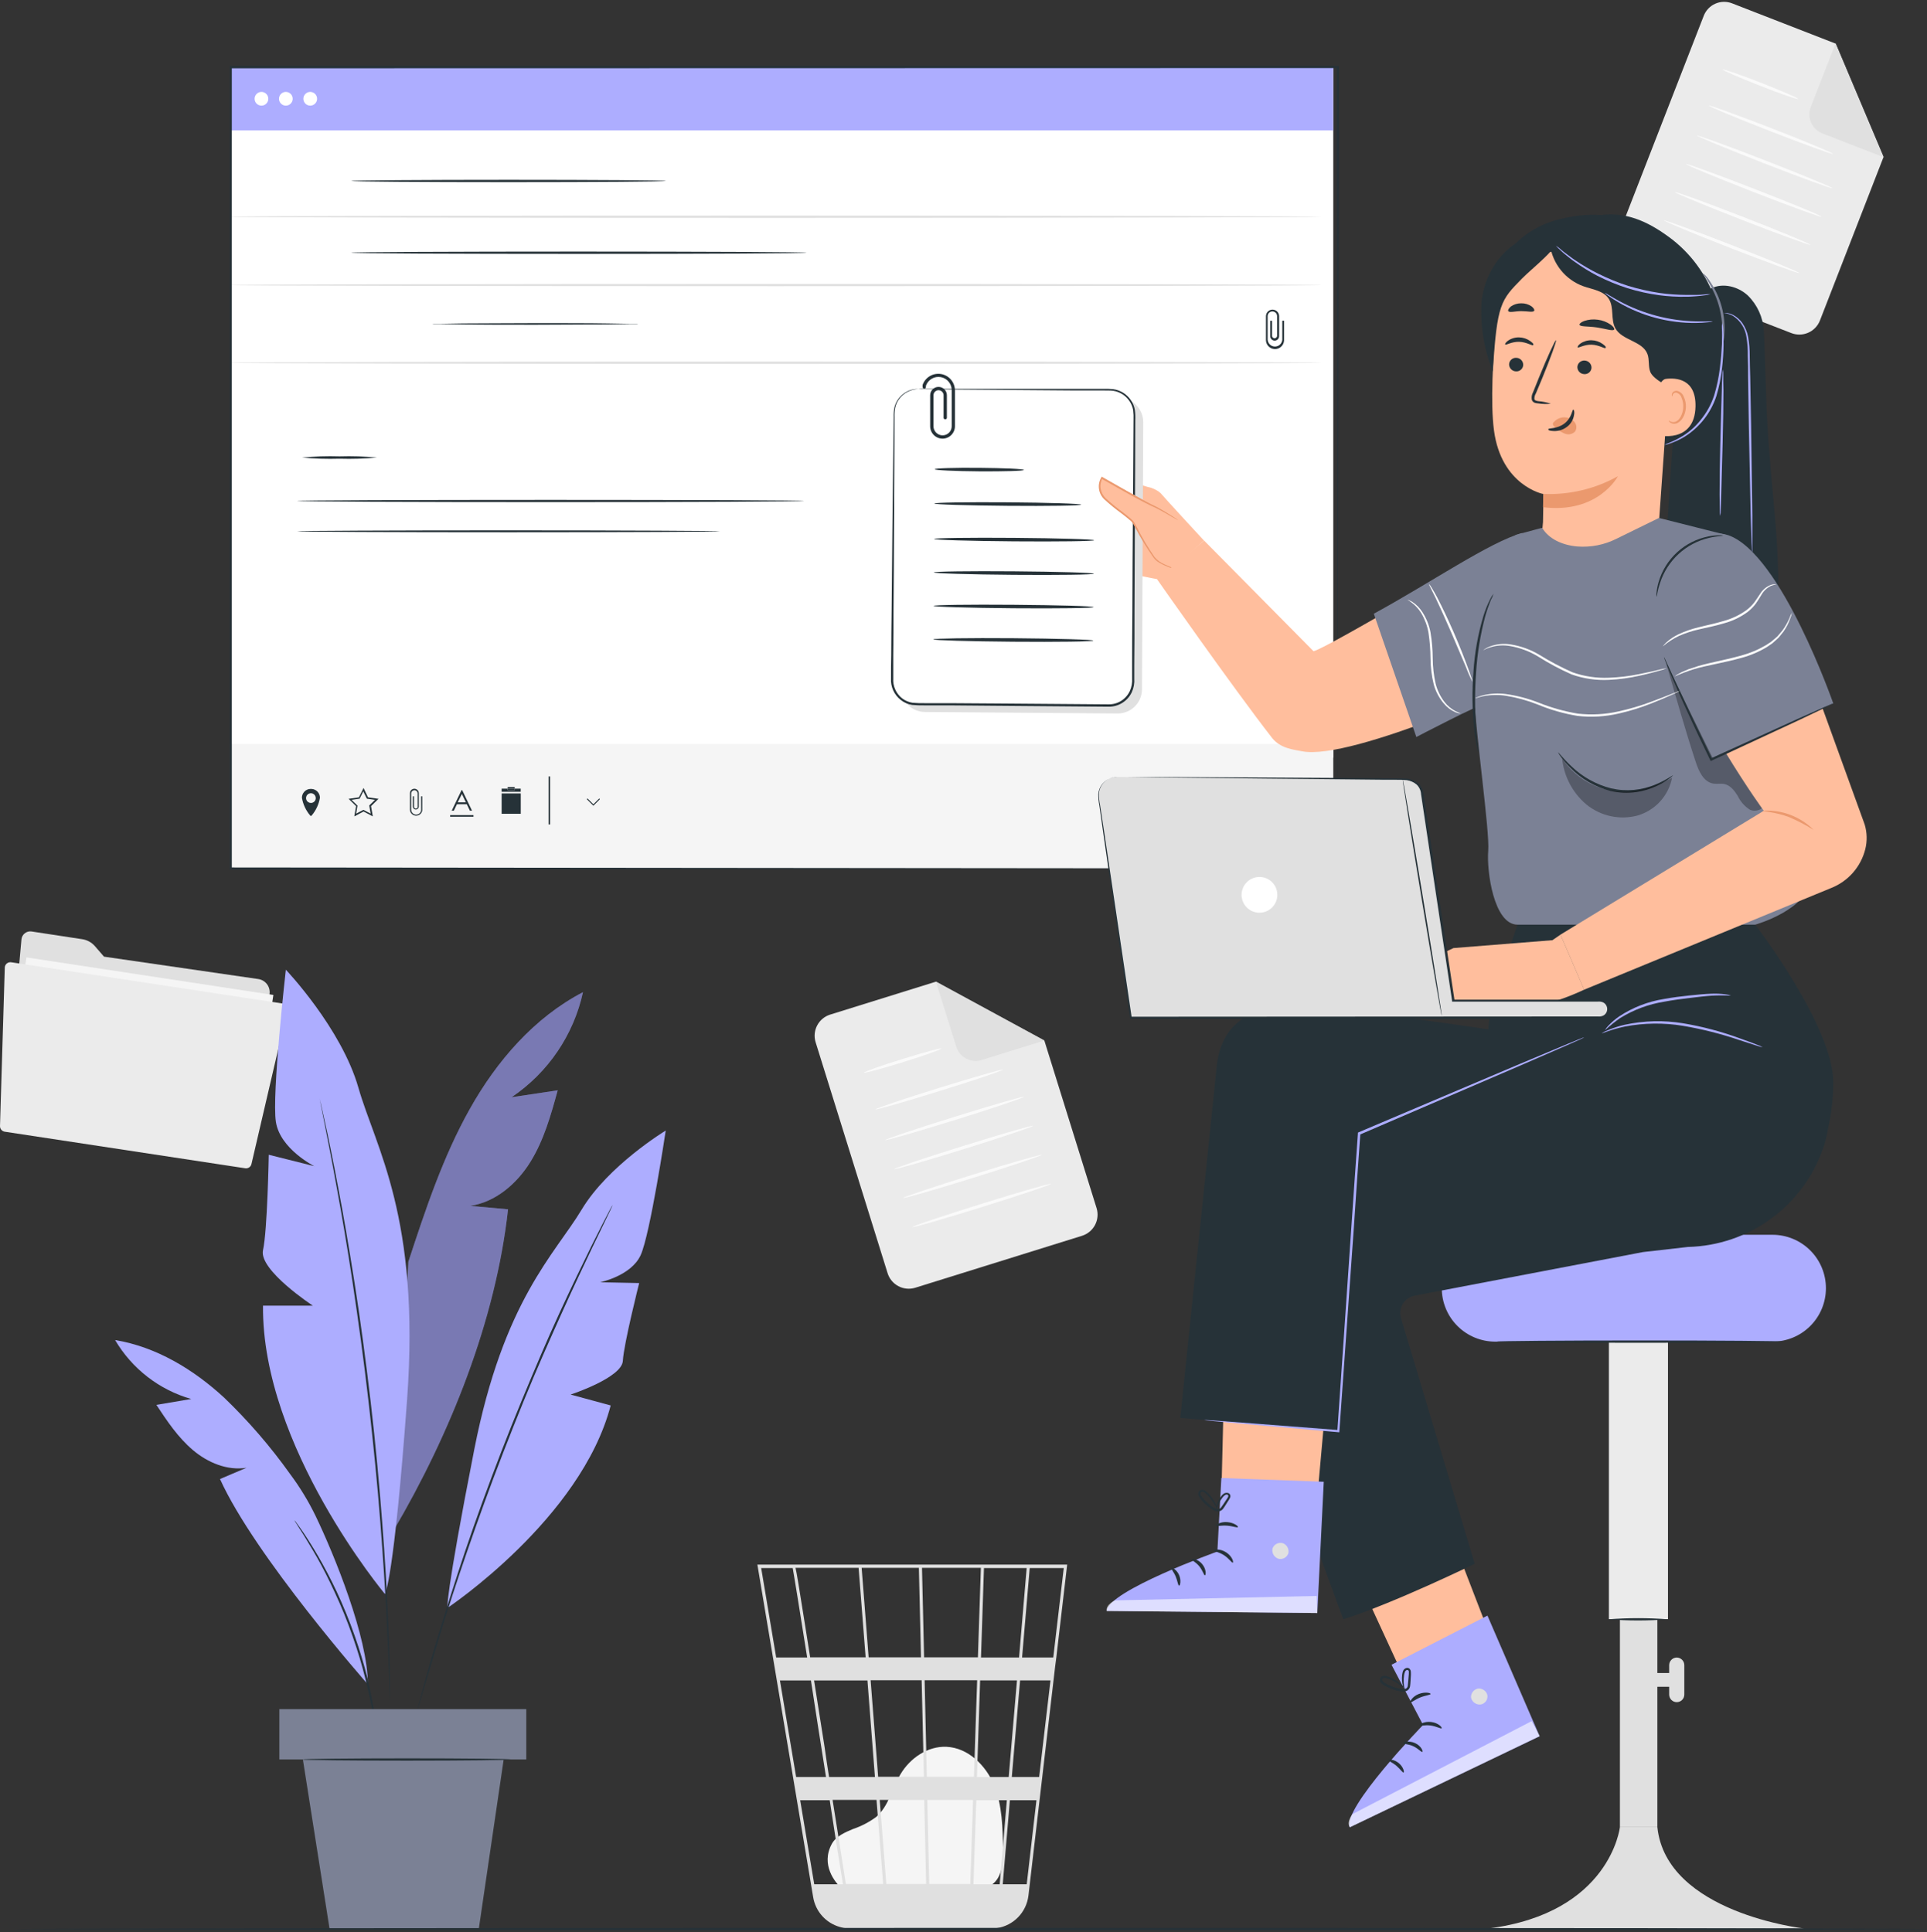 <svg width="689" height="691" viewBox="0 0 689 691" fill="none" xmlns="http://www.w3.org/2000/svg">
<rect x="0" y="0" width="689" height="691" fill="#333333" stroke="none"/>
<path d="M300.994 675.364C298.636 673.338 293.351 666.898 297.418 659.414C298.921 656.676 302.086 655.316 304.965 654.113C307.923 653.117 310.709 651.67 313.225 649.825C317.703 646.027 318.938 639.698 321.912 634.603C325.33 628.764 331.691 624.397 338.432 624.697C346.138 625.061 352.562 631.343 355.474 638.527C358.385 645.711 358.496 653.67 358.638 661.423C358.638 665.712 358.48 670.554 355.331 673.449C352.183 676.345 348.053 676.139 344.128 676.028L302.006 674.731" fill="#F5F5F5"/>
<path d="M381.567 559.536H270.803L290.756 678.512C291.171 680.998 292.284 683.314 293.965 685.191C295.646 687.068 297.825 688.429 300.25 689.114L300.646 689.225C300.962 689.304 301.279 689.415 301.627 689.478C302.368 689.619 303.119 689.703 303.874 689.731V689.874L304.412 689.795H353.797C354.705 689.794 355.612 689.704 356.502 689.526C359.386 689.079 362.044 687.7 364.07 685.6C366.096 683.499 367.379 680.793 367.721 677.895L377.279 595.883L377.706 592.623L381.503 560.122L381.567 559.536ZM360.664 635.489H349.303L350.442 600.962H363.623L360.664 635.489ZM364.731 600.962H375.601L371.55 635.489H361.772L364.731 600.962ZM332.245 673.75L331.549 643.685H347.926L346.929 673.75H332.245ZM314.539 643.685H330.457L331.137 673.75H316.896L314.539 643.685ZM315.773 673.75H302.434C301.168 665.648 299.522 655.125 297.687 643.685H313.399L315.773 673.75ZM313.985 635.425L311.295 600.899H329.539L330.346 635.425H313.985ZM331.391 635.425L330.599 600.899H349.382L348.227 635.425H331.391ZM330.41 592.702L329.666 560.707H350.711L349.651 592.702H330.41ZM329.302 592.702H310.583L308.083 560.707H328.542L329.302 592.702ZM309.507 592.702H289.68C288.984 588.271 288.319 584.094 287.718 580.328C285.661 567.4 284.886 562.543 284.443 560.707H306.991L309.507 592.702ZM310.156 600.978L312.83 635.504H296.437C295.883 632.007 295.329 628.463 294.854 624.919C293.573 616.769 292.275 608.62 291.073 600.978H310.156ZM295.361 635.504H284.664L278.873 600.978H289.949C291.563 611.564 293.414 623.415 295.329 635.425L295.361 635.504ZM296.658 643.796C298.241 654.176 299.823 664.366 301.405 673.86H291.136L286.104 643.796H296.658ZM348.068 673.86L349.065 643.796H359.999L357.436 673.86H348.068ZM350.758 592.765L351.819 560.77H367.088L364.367 592.765H350.758ZM283.43 560.77C283.873 563.096 285.898 575.676 288.604 592.765H277.528L272.164 560.77H283.43ZM367.104 673.86H358.528L361.091 643.796H370.585L367.104 673.86ZM376.598 592.765H365.443L368.18 560.77H380.348L376.598 592.765Z" fill="#E0E0E0"/>
<path d="M386.962 441.921L327.197 460.545C325.214 461.142 323.076 460.938 321.242 459.977C319.408 459.015 318.023 457.373 317.387 455.402L291.61 372.677C291.013 370.694 291.217 368.556 292.178 366.722C293.14 364.888 294.782 363.504 296.753 362.867L334.65 351.062L373.417 372.155L392.105 432.11C392.702 434.093 392.498 436.231 391.537 438.065C390.575 439.9 388.933 441.284 386.962 441.921Z" fill="#EBEBEB"/>
<path d="M334.65 351.062L341.913 374.339C342.495 376.175 343.781 377.706 345.49 378.595C347.198 379.485 349.189 379.662 351.028 379.086L373.418 372.108L334.65 351.062Z" fill="#E0E0E0"/>
<path d="M336.596 374.988C336.691 375.289 330.583 377.457 322.941 379.83C315.298 382.204 309.048 383.897 308.953 383.596C308.858 383.296 314.981 381.128 322.608 378.754C330.235 376.381 336.517 374.656 336.596 374.988Z" fill="#FAFAFA"/>
<path d="M358.56 382.551C358.655 382.852 348.543 386.27 335.98 390.178C323.416 394.087 313.146 397.03 313.051 396.729C312.957 396.429 323.068 393.011 335.647 389.102C348.227 385.194 358.465 382.251 358.56 382.551Z" fill="#FAFAFA"/>
<path d="M366.091 392.267C366.186 392.567 355.157 396.27 341.454 400.542C327.751 404.815 316.58 408.027 316.485 407.726C316.39 407.425 327.419 403.723 341.122 399.45C354.825 395.178 365.996 391.966 366.091 392.267Z" fill="#FAFAFA"/>
<path d="M369.367 402.632C369.462 402.932 358.433 406.635 344.73 410.907C331.027 415.18 319.855 418.392 319.76 418.091C319.665 417.791 330.694 414.088 344.397 409.816C358.101 405.543 369.224 402.331 369.367 402.632Z" fill="#FAFAFA"/>
<path d="M372.532 412.963C372.627 413.264 361.598 416.967 347.911 421.239C334.223 425.511 323.02 428.723 322.925 428.423C322.83 428.122 333.859 424.435 347.562 420.163C361.266 415.891 372.532 412.71 372.532 412.963Z" fill="#FAFAFA"/>
<path d="M375.775 423.376C375.87 423.677 364.841 427.379 351.154 431.652C337.467 435.924 326.28 439.136 326.185 438.835C326.09 438.535 337.119 434.832 350.806 430.56C364.493 426.287 375.696 423.075 375.775 423.376Z" fill="#FAFAFA"/>
<path d="M640.549 119.139L582.208 96.496C580.287 95.723 578.745 94.228 577.914 92.332C577.083 90.436 577.028 88.289 577.762 86.353L609.171 5.653C609.542 4.695 610.099 3.819 610.809 3.076C611.519 2.332 612.368 1.736 613.309 1.322C614.25 0.907 615.263 0.682 616.29 0.66C617.318 0.638 618.34 0.818 619.298 1.191L656.309 15.591L673.462 56.146L650.692 114.693C649.919 116.614 648.424 118.155 646.528 118.986C644.632 119.818 642.485 119.872 640.549 119.139Z" fill="#EBEBEB"/>
<path d="M656.309 15.496L647.463 38.218C647.106 39.114 646.93 40.071 646.945 41.034C646.96 41.998 647.166 42.949 647.552 43.832C647.938 44.715 648.495 45.513 649.191 46.179C649.888 46.845 650.71 47.367 651.609 47.713L673.461 56.21L656.309 15.496Z" fill="#E0E0E0"/>
<path d="M642.922 35.385C642.811 35.686 636.687 33.566 629.235 30.638C621.782 27.711 615.832 25.148 615.943 24.863C616.054 24.578 622.193 26.682 629.646 29.61C637.099 32.537 643.112 35.1 642.922 35.385Z" fill="#FAFAFA"/>
<path d="M655.359 55.023C655.248 55.308 645.216 51.684 632.953 46.906C620.69 42.127 610.801 38.029 610.943 37.744C611.085 37.459 621.086 41.114 633.365 45.861C645.644 50.608 655.47 54.723 655.359 55.023Z" fill="#FAFAFA"/>
<path d="M655.185 67.301C655.075 67.602 644.109 63.614 630.77 58.408C617.431 53.203 606.718 48.756 606.718 48.471C606.718 48.187 617.795 52.158 631.134 57.364C644.473 62.57 655.296 67.016 655.185 67.301Z" fill="#FAFAFA"/>
<path d="M651.245 77.508C651.134 77.793 640.169 73.821 626.83 68.615C613.491 63.409 602.715 58.963 602.826 58.662C602.936 58.362 613.902 62.365 627.241 67.555C640.58 72.745 651.372 77.128 651.245 77.508Z" fill="#FAFAFA"/>
<path d="M647.321 87.556C647.195 87.841 636.245 83.869 622.906 78.663C609.566 73.457 598.775 69.011 598.886 68.71C598.996 68.41 609.962 72.397 623.317 77.603C636.672 82.809 647.432 87.255 647.321 87.556Z" fill="#FAFAFA"/>
<path d="M643.381 97.667C643.255 97.967 632.305 93.98 618.966 88.79C605.627 83.6 594.835 79.09 594.962 78.837C595.088 78.584 606.038 82.524 619.377 87.73C632.716 92.935 643.492 97.382 643.381 97.667Z" fill="#FAFAFA"/>
<path d="M92.457 350.145C93.671 350.348 94.758 351.014 95.49 352.003C96.222 352.992 96.542 354.226 96.382 355.446C96.144 357.028 95.907 358.611 95.812 359.37L90.432 394.672C90.296 395.473 89.856 396.191 89.206 396.677C88.555 397.163 87.742 397.38 86.935 397.283L6.141 384.988C5.372 384.85 4.683 384.432 4.204 383.816C3.725 383.2 3.49 382.428 3.546 381.65L7.675 335.904C7.721 335.489 7.848 335.087 8.049 334.721C8.25 334.355 8.522 334.033 8.849 333.772C9.175 333.512 9.55 333.319 9.952 333.204C10.353 333.089 10.774 333.055 11.188 333.103L29.464 335.888C31.187 336.163 32.76 337.03 33.911 338.341L37.186 342.123L92.457 350.145Z" fill="#E0E0E0"/>
<path d="M97.747 355.821L9.456 342.39L1.35 395.671L89.641 409.103L97.747 355.821Z" fill="#F5F5F5"/>
<path d="M1.71 346.11L0.001 402.694C-0.013 403.178 0.15 403.65 0.458 404.023C0.767 404.395 1.2 404.643 1.678 404.72L87.71 417.806C88.212 417.876 88.721 417.751 89.133 417.456C89.545 417.162 89.829 416.72 89.925 416.223L102.711 361.316C102.773 361.053 102.781 360.779 102.735 360.513C102.688 360.246 102.588 359.992 102.439 359.766C102.291 359.539 102.099 359.345 101.873 359.195C101.648 359.046 101.394 358.944 101.128 358.895L4.02 344.132C3.734 344.086 3.442 344.103 3.163 344.181C2.885 344.259 2.627 344.397 2.407 344.586C2.187 344.774 2.011 345.008 1.89 345.271C1.77 345.534 1.708 345.82 1.71 346.11Z" fill="#EBEBEB"/>
<path d="M208.443 354.83C191.037 363.881 177.603 379.435 167.982 396.588C158.361 413.741 152.159 432.523 146.019 451.211L140.639 547.464C160.941 512.922 177.255 472.303 181.653 432.476L168.14 431.257C177.207 429.881 184.802 423.345 189.644 415.529C194.486 407.712 196.971 398.772 199.407 389.926L182.919 392.395C195.941 383.622 205.082 370.168 208.443 354.83Z" fill="#ADADFF"/>
<g opacity="0.3">
<path d="M208.443 354.83C191.037 363.881 177.603 379.435 167.982 396.588C158.361 413.741 152.159 432.523 146.019 451.211L140.639 547.464C160.941 512.922 177.255 472.303 181.653 432.476L168.14 431.257C177.207 429.881 184.802 423.345 189.644 415.529C194.486 407.712 196.971 398.772 199.407 389.926L182.919 392.395C195.941 383.622 205.082 370.168 208.443 354.83Z" fill="black"/>
</g>
<path d="M137.633 570.06C137.633 570.06 93.549 517.304 94.039 466.938H111.856C111.856 466.938 92.457 454.216 94.039 447.096C95.621 439.975 96.096 412.965 96.096 412.965L112.378 417.047C112.378 417.047 100.163 410.939 98.644 401.224C97.125 391.508 102.204 346.791 102.204 346.791C102.204 346.791 122.047 367.646 128.154 389.008C134.262 410.37 150.307 435.307 145.56 500.436C140.813 565.566 137.633 570.06 137.633 570.06Z" fill="#ADADFF"/>
<path d="M159.975 575.044C159.975 575.044 207.746 543.223 218.348 502.62L204.028 498.728C204.028 498.728 222.367 492.731 222.699 486.67C223.032 480.61 228.538 458.853 228.538 458.853L214.566 458.568C214.566 458.568 225.642 456.321 229.06 448.884C232.478 441.447 238.032 404.31 238.032 404.31C238.032 404.31 217.462 416.747 207.968 432.586C198.474 448.425 180.055 464.961 169.58 518.349C159.105 571.737 159.975 575.044 159.975 575.044Z" fill="#ADADFF"/>
<path d="M114.246 392.869C114.315 393.043 114.368 393.223 114.404 393.407L114.784 394.99L116.176 401.319C116.793 404.025 117.505 407.363 118.281 411.24C119.056 415.117 119.974 419.532 120.86 424.437C122.759 434.216 124.752 445.925 126.794 458.932C128.835 471.939 130.765 486.306 132.537 501.402C134.31 516.498 135.607 530.929 136.636 544.125C137.664 557.322 138.345 569.11 138.74 579.063C138.978 584.048 139.104 588.557 139.215 592.497C139.326 596.437 139.421 599.871 139.452 602.656C139.484 605.441 139.452 607.545 139.452 609.065V610.726C139.477 610.915 139.477 611.107 139.452 611.296C139.432 611.112 139.432 610.926 139.452 610.742C139.452 610.315 139.452 609.761 139.452 609.065C139.452 607.482 139.326 605.409 139.231 602.656C139.136 599.903 139.041 596.469 138.851 592.513C138.661 588.557 138.535 584.064 138.25 579.095C137.775 569.142 136.984 557.322 135.971 544.189C134.958 531.055 133.534 516.656 131.81 501.56C130.085 486.465 128.091 472.129 126.145 459.106C124.199 446.083 122.205 434.406 120.385 424.611C119.531 419.706 118.66 415.291 117.917 411.398C117.173 407.506 116.524 404.167 115.97 401.445C115.417 398.724 115.005 396.698 114.72 395.116C114.594 394.436 114.483 393.882 114.42 393.534C114.338 393.319 114.279 393.096 114.246 392.869Z" fill="#263238"/>
<path d="M131.525 602.371C131.525 602.371 91.175 556.61 78.659 528.935L88.153 524.9C81.301 526.023 74.276 523.08 68.959 518.57C63.642 514.061 59.75 508.222 55.92 502.415L68.374 500.31C56.931 497.041 47.186 489.494 41.157 479.233C55.857 481.654 69.165 489.724 80.115 499.804C88.819 508.163 96.722 517.317 103.723 527.147C107.247 531.872 110.314 536.922 112.885 542.226C119.626 556.278 131.541 585.567 131.525 602.371Z" fill="#ADADFF"/>
<path d="M219.044 430.956C219.001 431.116 218.937 431.271 218.854 431.415L218.237 432.744L215.785 437.823C213.617 442.222 210.563 448.615 206.844 456.542C203.126 464.47 198.854 473.948 194.186 484.597C189.518 495.246 184.771 507.003 179.945 519.409C175.118 531.814 170.814 543.856 167.033 554.806C163.251 565.756 160.055 575.677 157.539 584.032C155.023 592.386 152.918 599.191 151.557 603.89L149.975 609.302C149.785 609.887 149.643 610.346 149.532 610.71C149.421 611.074 149.374 611.185 149.358 611.169C149.365 611.03 149.386 610.892 149.421 610.757C149.516 610.394 149.627 609.935 149.785 609.333C150.133 608.036 150.608 606.169 151.225 603.89C152.491 599.143 154.39 592.339 156.969 583.953C159.548 575.566 162.65 565.613 166.352 554.632C170.055 543.65 174.406 531.672 179.217 519.203C184.027 506.734 188.948 494.962 193.458 484.392C197.967 473.822 202.445 464.296 206.227 456.384C210.009 448.472 213.158 442.143 215.405 437.776L218 432.76C218.285 432.238 218.506 431.81 218.696 431.478C218.886 431.146 219.044 430.94 219.044 430.956Z" fill="#263238"/>
<path d="M134.943 621.993C134.842 621.723 134.778 621.441 134.753 621.154C134.642 620.506 134.516 619.699 134.357 618.717C134.041 616.613 133.519 613.559 132.775 609.825C132.031 606.09 131.019 601.644 129.705 596.786C128.392 591.928 126.667 586.643 124.626 581.184C122.585 575.725 120.306 570.678 118.122 566.136C115.939 561.595 113.755 557.592 111.793 554.3C109.831 551.009 108.249 548.382 107.046 546.594L105.733 544.506C105.554 544.277 105.415 544.02 105.321 543.746C105.527 543.945 105.708 544.168 105.859 544.411C106.255 544.949 106.73 545.597 107.299 546.404C108.549 548.145 110.258 550.74 112.252 554.016C114.246 557.291 116.461 561.263 118.724 565.788C120.986 570.314 123.233 575.425 125.322 580.9C127.411 586.374 129.104 591.77 130.433 596.517C131.762 601.264 132.696 605.869 133.36 609.651C134.025 613.432 134.468 616.486 134.674 618.607C134.769 619.604 134.848 620.411 134.911 621.059C134.966 621.367 134.977 621.682 134.943 621.993Z" fill="#263238"/>
<path d="M188.173 611.217H99.878V629.224H188.173V611.217Z" fill="#7B8195"/>
<path d="M108.296 629.238L117.837 689.81H171.194L180.087 629.238H108.296Z" fill="#7B8195"/>
<path d="M182.761 629.239C182.761 629.46 166.051 629.65 145.449 629.65C124.847 629.65 108.153 629.46 108.153 629.239C108.153 629.017 124.847 628.827 145.449 628.827C166.051 628.827 182.761 629.001 182.761 629.239Z" fill="#263238"/>
<path d="M476.713 24.009H82.441V270.965H476.713V24.009Z" fill="white"/>
<path d="M476.713 24.009H82.441V46.636H476.713V24.009Z" fill="#ADADFF"/>
<path d="M476.713 266.075H82.298V310.602H476.713V266.075Z" fill="#F5F5F5"/>
<path d="M163.377 287.611H166.906L168.014 289.921H168.773L165.245 282.563H165.039L161.51 289.921H162.27L163.377 287.611ZM165.15 283.94L166.574 286.931H163.662L165.15 283.94Z" fill="#263238"/>
<path d="M169.296 291.504H160.941V292.089H169.296V291.504Z" fill="#263238"/>
<path d="M111.445 282.137H110.891C110.091 282.193 109.342 282.551 108.796 283.138C108.249 283.726 107.946 284.499 107.948 285.301C108.342 287.638 109.359 289.824 110.891 291.631C110.891 291.631 111.097 292.011 111.445 291.631C112.978 289.824 113.995 287.638 114.388 285.301C114.39 284.499 114.088 283.726 113.541 283.138C112.995 282.551 112.246 282.193 111.445 282.137ZM111.16 287.153C110.815 287.153 110.478 287.05 110.192 286.858C109.905 286.666 109.682 286.394 109.551 286.075C109.42 285.756 109.386 285.405 109.455 285.067C109.523 284.729 109.69 284.419 109.935 284.176C110.18 283.933 110.492 283.768 110.831 283.703C111.169 283.638 111.52 283.674 111.838 283.809C112.155 283.943 112.426 284.168 112.615 284.457C112.805 284.745 112.904 285.083 112.901 285.428C112.901 285.883 112.721 286.319 112.401 286.642C112.081 286.965 111.647 287.149 111.192 287.153H111.16Z" fill="#263238"/>
<path d="M150.592 289.541C150.592 290.015 150.404 290.47 150.069 290.805C149.733 291.141 149.279 291.329 148.804 291.329C148.33 291.329 147.875 291.141 147.54 290.805C147.205 290.47 147.016 290.015 147.016 289.541V283.765C147.016 283.459 147.138 283.165 147.355 282.949C147.571 282.732 147.865 282.61 148.171 282.61C148.478 282.61 148.772 282.732 148.988 282.949C149.205 283.165 149.327 283.459 149.327 283.765V288.655C149.295 288.8 149.215 288.931 149.1 289.025C148.986 289.12 148.842 289.173 148.694 289.177C148.543 289.174 148.397 289.121 148.28 289.027C148.163 288.932 148.08 288.801 148.045 288.655V284.794H147.618V288.402V288.576C147.655 288.832 147.782 289.066 147.976 289.237C148.171 289.408 148.419 289.504 148.678 289.509C148.936 289.501 149.182 289.404 149.376 289.233C149.57 289.063 149.698 288.83 149.738 288.576V288.481C149.739 288.454 149.739 288.428 149.738 288.402V283.655C149.738 283.235 149.571 282.832 149.274 282.536C148.978 282.239 148.575 282.072 148.156 282.072C147.736 282.072 147.333 282.239 147.037 282.536C146.74 282.832 146.573 283.235 146.573 283.655V289.699C146.628 290.249 146.885 290.759 147.294 291.13C147.704 291.501 148.236 291.708 148.789 291.709C149.34 291.711 149.873 291.505 150.28 291.133C150.688 290.761 150.94 290.249 150.988 289.699V284.794H150.561L150.592 289.541Z" fill="#263238"/>
<path d="M131.573 285.143L129.99 281.788L128.329 285.143L124.642 285.681L127.316 288.292L126.683 291.963L129.99 290.222L133.298 291.963L132.665 288.292L135.339 285.681L131.573 285.143ZM132.522 290.981L129.927 289.621L127.332 290.981L127.807 288.244V288.102L125.686 286.06L128.582 285.633L129.88 283.006L131.177 285.633L134.073 286.06L132.127 287.959L132.016 288.07L132.522 290.981Z" fill="#263238"/>
<path d="M196.686 277.674H196.148V294.842H196.686V277.674Z" fill="#263238"/>
<path d="M186.195 283.75H179.359V291.029H186.195V283.75Z" fill="#263238"/>
<path d="M181.511 282.041V282.595H184.027V282.041H186.179V283.164H179.359V282.041H181.511Z" fill="#263238"/>
<path d="M184.027 281.473H181.511V282.026H184.027V281.473Z" fill="#263238"/>
<path d="M184.027 282.041H181.511V282.595H184.027V282.041Z" fill="#263238"/>
<path d="M212.161 287.643L214.25 285.555L214.503 285.808L212.161 288.15L209.804 285.808L210.057 285.555L212.161 287.643Z" fill="#263238"/>
<path d="M454.972 110.737C454.369 110.74 453.792 110.976 453.358 111.394C452.925 111.812 452.67 112.382 452.646 112.983V121.813C452.703 122.632 453.069 123.399 453.669 123.959C454.27 124.519 455.06 124.83 455.881 124.83C456.702 124.83 457.493 124.519 458.094 123.959C458.694 123.399 459.06 122.632 459.117 121.813V114.692H458.484V121.512C458.433 122.172 458.135 122.787 457.649 123.237C457.164 123.686 456.527 123.935 455.866 123.935C455.204 123.935 454.567 123.686 454.082 123.237C453.596 122.787 453.298 122.172 453.247 121.512V113.063C453.247 112.614 453.425 112.183 453.743 111.865C454.06 111.548 454.491 111.37 454.94 111.37C455.389 111.37 455.82 111.548 456.137 111.865C456.455 112.183 456.633 112.614 456.633 113.063V120.231C456.583 120.441 456.464 120.629 456.295 120.764C456.126 120.899 455.916 120.973 455.699 120.974C455.492 120.96 455.294 120.881 455.135 120.747C454.976 120.613 454.863 120.432 454.813 120.231V114.708H454.18V119.993V120.231C454.18 120.65 454.347 121.053 454.644 121.35C454.941 121.646 455.343 121.813 455.763 121.813C456.182 121.813 456.585 121.646 456.882 121.35C457.178 121.053 457.345 120.65 457.345 120.231V120.088C457.345 120.088 457.345 120.009 457.345 119.977V112.983C457.32 112.373 457.058 111.797 456.615 111.378C456.172 110.958 455.582 110.728 454.972 110.737Z" fill="#263238"/>
<path d="M238.111 64.723C238.111 64.945 212.92 65.134 181.843 65.134C150.766 65.134 125.575 64.945 125.575 64.723C125.575 64.501 150.766 64.311 181.843 64.311C212.92 64.311 238.111 64.486 238.111 64.723Z" fill="#263238"/>
<path d="M288.367 90.388C288.367 90.625 251.973 90.799 206.971 90.799C161.969 90.799 125.575 90.625 125.575 90.388C125.575 90.151 161.969 89.977 206.971 89.977C251.973 89.977 288.367 90.166 288.367 90.388Z" fill="#263238"/>
<path d="M228.175 115.88C227.927 115.904 227.678 115.904 227.431 115.88H225.279L217.367 116.007C210.706 116.007 201.544 116.133 191.385 116.133C181.227 116.133 172.049 116.133 165.403 116.007L157.491 115.88H155.355C155.103 115.903 154.848 115.903 154.596 115.88C154.843 115.81 155.099 115.778 155.355 115.785H157.491L165.403 115.659C172.049 115.659 181.227 115.548 191.385 115.548C201.544 115.548 210.706 115.548 217.367 115.659L225.279 115.785H227.431C227.682 115.776 227.933 115.808 228.175 115.88Z" fill="#263238"/>
<path d="M472.457 129.725C472.457 129.946 385.143 130.136 277.465 130.136C169.786 130.136 82.441 129.962 82.441 129.725C82.441 129.488 169.739 129.313 277.465 129.313C385.19 129.313 472.457 129.503 472.457 129.725Z" fill="#E0E0E0"/>
<path d="M472.456 101.939C472.456 102.176 385.111 102.35 277.385 102.35C169.659 102.35 82.298 102.176 82.298 101.939C82.298 101.701 169.628 101.527 277.385 101.527C385.143 101.527 472.456 101.717 472.456 101.939Z" fill="#E0E0E0"/>
<path d="M472.457 77.507C472.457 77.729 385.143 77.918 277.465 77.918C169.786 77.918 82.441 77.776 82.441 77.507C82.441 77.238 169.739 77.096 277.465 77.096C385.19 77.096 472.457 77.333 472.457 77.507Z" fill="#E0E0E0"/>
<path d="M134.801 163.636C130.346 164.043 125.87 164.18 121.398 164.047C116.921 164.18 112.44 164.043 107.98 163.636C112.44 163.228 116.921 163.091 121.398 163.224C125.87 163.091 130.346 163.228 134.801 163.636Z" fill="#263238"/>
<path d="M287.512 179.157C287.512 179.379 246.91 179.569 196.86 179.569C146.811 179.569 106.192 179.379 106.192 179.157C106.192 178.936 146.779 178.777 196.892 178.777C247.005 178.777 287.512 178.936 287.512 179.157Z" fill="#263238"/>
<path d="M257.432 190.012C257.432 190.202 223.57 190.36 181.812 190.36C140.054 190.36 106.192 190.202 106.192 190.012C106.192 189.822 140.038 189.664 181.812 189.664C223.586 189.664 257.432 189.854 257.432 190.012Z" fill="#263238"/>
<path d="M93.486 37.775C94.84 37.775 95.939 36.677 95.939 35.323C95.939 33.968 94.84 32.87 93.486 32.87C92.131 32.87 91.033 33.968 91.033 35.323C91.033 36.677 92.131 37.775 93.486 37.775Z" fill="white"/>
<path d="M102.205 37.775C103.559 37.775 104.657 36.677 104.657 35.323C104.657 33.968 103.559 32.87 102.205 32.87C100.85 32.87 99.752 33.968 99.752 35.323C99.752 36.677 100.85 37.775 102.205 37.775Z" fill="white"/>
<path d="M110.923 37.775C112.277 37.775 113.375 36.677 113.375 35.323C113.375 33.968 112.277 32.87 110.923 32.87C109.568 32.87 108.47 33.968 108.47 35.323C108.47 36.677 109.568 37.775 110.923 37.775Z" fill="white"/>
<path d="M478.295 310.587C478.295 307.834 478.153 197.798 477.963 24.009L478.295 24.341L82.472 24.421L82.884 24.009C82.884 126.751 82.884 224.191 82.884 310.587L82.504 310.223L478.359 310.587L82.504 310.967H82.14V310.587C82.14 224.191 82.14 126.751 82.14 24.009V23.598H82.583H478.406H478.738V23.93C478.422 197.766 478.295 307.834 478.295 310.587Z" fill="#263238"/>
<path d="M599.518 598.303H590.373V603.224H599.518V598.303Z" fill="#E0E0E0"/>
<path d="M596.386 474.278H575.261V579.045H596.386V474.278Z" fill="#EBEBEB"/>
<path d="M633.761 479.8H534.611C529.546 479.8 524.688 477.788 521.106 474.207C517.524 470.625 515.512 465.767 515.512 460.702C515.51 458.192 516.003 455.707 516.962 453.388C517.92 451.069 519.327 448.962 521.101 447.186C522.874 445.411 524.98 444.003 527.299 443.042C529.617 442.081 532.102 441.587 534.611 441.587H633.761C636.27 441.587 638.755 442.081 641.073 443.042C643.391 444.003 645.498 445.411 647.271 447.186C649.045 448.962 650.451 451.069 651.41 453.388C652.369 455.707 652.862 458.192 652.86 460.702C652.86 463.21 652.366 465.693 651.406 468.01C650.446 470.328 649.039 472.433 647.266 474.207C645.492 475.98 643.387 477.387 641.069 478.347C638.752 479.306 636.269 479.8 633.761 479.8Z" fill="#ADADFF"/>
<path d="M592.588 579.045H579.201V653.415H592.588V579.045Z" fill="#E0E0E0"/>
<path d="M532.206 689.667C529.579 689.999 645.011 689.667 645.011 689.667C645.011 689.667 595.768 684.16 592.588 653.415H579.201C579.201 653.415 575.831 684.112 532.206 689.667Z" fill="#E0E0E0"/>
<path d="M637.685 479.801C637.685 480.023 614.757 480.212 586.48 480.212C558.204 480.212 535.276 480.023 535.276 479.801C535.276 479.579 558.204 479.39 586.48 479.39C614.757 479.39 637.685 479.579 637.685 479.801Z" fill="#263238"/>
<path d="M596.37 579.108C589.281 579.655 582.16 579.655 575.071 579.108C582.165 578.559 589.291 578.559 596.385 579.108H596.37Z" fill="#263238"/>
<path d="M599.519 608.729C598.804 608.729 598.118 608.446 597.611 607.942C597.104 607.438 596.817 606.754 596.813 606.039V595.485C596.817 594.769 597.104 594.083 597.61 593.576C598.117 593.07 598.802 592.783 599.519 592.779C600.235 592.783 600.921 593.07 601.428 593.576C601.934 594.083 602.22 594.769 602.225 595.485V606.008C602.227 606.364 602.158 606.718 602.023 607.048C601.888 607.378 601.689 607.678 601.438 607.931C601.186 608.184 600.887 608.385 600.558 608.522C600.229 608.659 599.875 608.729 599.519 608.729Z" fill="#E0E0E0"/>
<path d="M388.545 175.137C388.545 175.137 393.181 170.057 394.589 169.946C395.998 169.836 410.413 174.155 410.413 174.155C412.084 174.472 413.644 175.219 414.938 176.323C416.236 177.906 430.493 193.333 430.493 193.333L414.669 207.29C414.669 207.29 396.093 203.951 394.479 202.005C392.865 200.058 391.567 196.941 392.754 195.96C391.954 194.592 391.58 193.016 391.678 191.435C391.938 190.32 392.26 189.222 392.643 188.143C392.643 188.143 389.842 186.134 389.732 184.741C389.698 183.99 389.515 183.253 389.194 182.574L388.545 181.498V175.137Z" fill="#FFBE9D"/>
<path d="M395.017 178.159C395.096 178.159 395.017 178.65 394.764 179.362C394.399 180.312 393.794 181.152 393.007 181.798C392.593 182.119 392.113 182.346 391.602 182.463C391.092 182.581 390.561 182.586 390.048 182.479C389.257 182.273 388.941 181.846 389.004 181.798C389.067 181.751 389.447 181.957 390.127 182.02C391.018 182.061 391.896 181.793 392.612 181.26C393.311 180.671 393.896 179.957 394.336 179.156C394.685 178.523 394.922 178.127 395.017 178.159Z" fill="#EB996E"/>
<path d="M331.549 141.923C329.262 141.91 327.062 142.804 325.432 144.408C323.801 146.012 322.871 148.196 322.846 150.483L322.103 245.914C322.09 248.202 322.983 250.401 324.587 252.032C326.191 253.663 328.376 254.592 330.663 254.617L399.606 255.155C401.893 255.168 404.093 254.275 405.723 252.671C407.354 251.067 408.284 248.882 408.309 246.595L408.768 151.116C408.776 149.954 408.555 148.802 408.117 147.725C407.679 146.649 407.032 145.669 406.215 144.843C405.398 144.017 404.425 143.36 403.354 142.911C402.282 142.461 401.132 142.228 399.97 142.224L331.549 141.923Z" fill="#E0E0E0"/>
<path d="M369.367 170.864C369.367 171.212 362.231 171.434 353.417 171.371C344.604 171.307 337.467 170.959 337.467 170.611C337.467 170.263 344.619 170.041 353.433 170.121C362.247 170.2 369.367 170.564 369.367 170.864Z" fill="#E0E0E0"/>
<path d="M389.779 183.333C389.779 183.681 378.007 183.871 363.513 183.744C349.018 183.618 337.277 183.27 337.277 182.922C337.277 182.574 349.034 182.384 363.528 182.494C378.023 182.605 389.779 182.985 389.779 183.333Z" fill="#E0E0E0"/>
<path d="M394.399 196.055C394.399 196.403 381.582 196.577 365.775 196.45C349.967 196.324 337.166 195.944 337.166 195.596C337.166 195.248 349.983 195.074 365.791 195.2C381.598 195.327 394.399 195.707 394.399 196.055Z" fill="#E0E0E0"/>
<path d="M394.305 208.018C394.305 208.366 381.488 208.54 365.696 208.413C349.904 208.287 337.071 207.907 337.071 207.559C337.071 207.211 349.888 207.037 365.696 207.163C381.503 207.29 394.305 207.67 394.305 208.018Z" fill="#E0E0E0"/>
<path d="M394.21 219.917C394.21 220.265 381.393 220.439 365.601 220.313C349.809 220.186 336.977 219.806 336.977 219.458C336.977 219.11 349.794 218.936 365.601 219.063C381.409 219.189 394.21 219.632 394.21 219.917Z" fill="#E0E0E0"/>
<path d="M394.115 231.943C394.115 232.291 381.298 232.465 365.506 232.339C349.714 232.212 336.882 231.832 336.897 231.5C336.913 231.168 349.699 230.962 365.506 231.089C381.314 231.215 394.115 231.595 394.115 231.943Z" fill="#E0E0E0"/>
<path d="M328.353 139.075C327.22 139.067 326.097 139.282 325.048 139.708C323.998 140.133 323.043 140.762 322.236 141.556C321.43 142.351 320.788 143.297 320.347 144.341C319.905 145.384 319.674 146.503 319.666 147.636L318.906 243.067C318.894 245.354 319.787 247.554 321.391 249.185C322.995 250.815 325.18 251.745 327.467 251.77L396.425 252.308C397.558 252.316 398.681 252.101 399.73 251.676C400.78 251.25 401.735 250.622 402.542 249.827C403.349 249.032 403.991 248.086 404.432 247.043C404.873 246 405.104 244.88 405.112 243.747L405.587 148.253C405.596 145.91 404.674 143.659 403.024 141.995C401.375 140.33 399.132 139.389 396.789 139.376L328.353 139.075Z" fill="white"/>
<path d="M328.353 139.074C328.353 139.074 328.701 139.074 329.35 139.074H332.245H343.401H384.431H394.51C395.693 139.033 396.877 139.07 398.055 139.185C399.297 139.356 400.489 139.784 401.557 140.44C402.624 141.096 403.544 141.968 404.258 142.998C405.013 144.049 405.526 145.254 405.761 146.527C405.931 147.796 405.984 149.077 405.919 150.356C405.919 160.546 405.84 171.433 405.793 182.873C405.745 194.313 405.698 206.339 405.634 218.808C405.634 225.027 405.634 231.372 405.555 237.796C405.555 239.378 405.555 240.961 405.555 242.654C405.675 244.343 405.37 246.034 404.669 247.575C403.926 249.135 402.752 250.45 401.285 251.364C399.819 252.278 398.121 252.753 396.393 252.733L357.8 252.417L339.461 252.259H330.568C329.089 252.284 327.61 252.231 326.137 252.101C324.644 251.872 323.236 251.255 322.055 250.312C320.891 249.405 319.966 248.228 319.359 246.882C318.753 245.537 318.483 244.064 318.574 242.591C318.574 239.79 318.574 237.037 318.653 234.331C318.653 228.903 318.748 223.634 318.795 218.507C318.89 208.317 318.985 198.839 319.064 190.168C319.254 172.873 319.412 158.869 319.523 149.153C319.481 148.002 319.571 146.85 319.792 145.72C320.03 144.726 320.442 143.783 321.011 142.935C321.9 141.604 323.136 140.542 324.587 139.865C325.477 139.459 326.429 139.208 327.403 139.121C327.73 139.097 328.058 139.097 328.384 139.121C327.096 139.174 325.831 139.487 324.666 140.039C323.261 140.718 322.068 141.769 321.216 143.077C320.673 143.907 320.287 144.829 320.077 145.799C319.873 146.91 319.794 148.04 319.84 149.169C319.84 158.885 319.729 172.904 319.65 190.199C319.65 198.855 319.539 208.349 319.476 218.523C319.476 223.618 319.476 228.888 319.381 234.347C319.381 237.068 319.381 239.822 319.381 242.606C319.29 243.963 319.531 245.322 320.082 246.565C320.634 247.809 321.479 248.899 322.546 249.743C323.64 250.582 324.931 251.127 326.296 251.325C327.727 251.445 329.164 251.493 330.6 251.468H339.492L357.848 251.594L396.425 251.895C398.004 251.913 399.556 251.475 400.892 250.633C402.228 249.791 403.292 248.581 403.957 247.148C404.606 245.715 404.889 244.144 404.78 242.575C404.78 240.992 404.78 239.41 404.78 237.733C404.78 231.309 404.812 224.979 404.875 218.745C404.875 206.292 405.017 194.266 405.081 182.826C405.144 171.385 405.223 160.499 405.286 150.308C405.344 149.067 405.296 147.823 405.144 146.59C404.921 145.418 404.452 144.307 403.767 143.33C403.104 142.371 402.25 141.558 401.259 140.943C400.268 140.328 399.162 139.923 398.007 139.754C396.9 139.612 395.713 139.675 394.558 139.643H391.124H384.478L343.448 139.327L332.293 139.2H329.397L328.353 139.074Z" fill="#263238"/>
<path d="M366.108 168.063C366.108 168.412 358.955 168.633 350.142 168.57C341.328 168.507 334.208 168.158 334.208 167.81C334.208 167.462 341.344 167.241 350.158 167.32C358.971 167.399 366.108 167.7 366.108 168.063Z" fill="#263238"/>
<path d="M386.583 180.485C386.583 180.834 374.826 181.023 360.332 180.897C345.838 180.77 334.081 180.422 334.081 180.074C334.081 179.726 345.838 179.536 360.348 179.647C374.858 179.758 386.583 180.137 386.583 180.485Z" fill="#263238"/>
<path d="M391.219 193.207C391.219 193.555 378.402 193.729 362.595 193.603C346.787 193.476 333.986 193.096 333.986 192.748C333.986 192.4 346.803 192.226 362.61 192.353C378.418 192.479 391.219 192.859 391.219 193.207Z" fill="#263238"/>
<path d="M391.124 205.169C391.124 205.517 378.307 205.691 362.5 205.565C346.692 205.438 333.891 205.058 333.891 204.71C333.891 204.362 346.708 204.188 362.516 204.315C378.323 204.441 391.124 204.821 391.124 205.169Z" fill="#263238"/>
<path d="M391.029 217.132C391.029 217.48 378.212 217.654 362.405 217.528C346.597 217.401 333.796 217.021 333.796 216.673C333.796 216.325 346.613 216.151 362.42 216.278C378.228 216.404 391.029 216.752 391.029 217.132Z" fill="#263238"/>
<path d="M390.934 229.094C390.934 229.442 378.118 229.617 362.31 229.49C346.502 229.363 333.701 228.984 333.701 228.651C333.701 228.319 346.518 228.113 362.326 228.24C378.133 228.366 390.934 228.746 390.934 229.094Z" fill="#263238"/>
<path d="M337.024 156.876C335.845 156.876 334.714 156.407 333.88 155.573C333.046 154.74 332.578 153.609 332.578 152.429V141.353C332.578 140.56 332.893 139.799 333.454 139.238C334.015 138.677 334.775 138.362 335.568 138.362C336.362 138.362 337.122 138.677 337.683 139.238C338.244 139.799 338.559 140.56 338.559 141.353V149.265C338.573 149.351 338.568 149.439 338.545 149.523C338.522 149.607 338.48 149.685 338.424 149.751C338.367 149.818 338.297 149.871 338.218 149.908C338.139 149.944 338.053 149.963 337.966 149.963C337.878 149.963 337.792 149.944 337.713 149.908C337.634 149.871 337.564 149.818 337.507 149.751C337.451 149.685 337.41 149.607 337.386 149.523C337.363 149.439 337.358 149.351 337.372 149.265V141.353C337.372 140.875 337.182 140.416 336.844 140.077C336.506 139.739 336.047 139.549 335.568 139.549C335.09 139.549 334.631 139.739 334.293 140.077C333.955 140.416 333.764 140.875 333.764 141.353V152.429C333.764 153.294 334.108 154.123 334.719 154.734C335.331 155.346 336.16 155.689 337.024 155.689C337.889 155.689 338.718 155.346 339.329 154.734C339.94 154.123 340.284 153.294 340.284 152.429V139.66C340.313 138.529 339.937 137.425 339.224 136.546C338.511 135.668 337.508 135.073 336.395 134.869C335.282 134.664 334.133 134.864 333.155 135.432C332.176 136 331.433 136.899 331.059 137.967V138.489C331.036 138.63 330.963 138.758 330.855 138.85C330.746 138.942 330.608 138.993 330.465 138.993C330.323 138.993 330.185 138.942 330.076 138.85C329.967 138.758 329.895 138.63 329.872 138.489V137.856C329.856 137.794 329.856 137.729 329.872 137.666C330.336 136.336 331.257 135.214 332.47 134.5C333.684 133.785 335.112 133.524 336.5 133.763C337.888 134.002 339.146 134.726 340.05 135.806C340.955 136.886 341.447 138.251 341.439 139.66V152.429C341.439 153.603 340.975 154.729 340.148 155.562C339.321 156.395 338.198 156.867 337.024 156.876Z" fill="#263238"/>
<path d="M421.236 186.086L413.672 181.339L394.305 171.117C394.305 171.117 390.459 174.852 396.963 180.231L404.969 186.561C404.969 186.561 412.09 199.615 413.609 200.565C416.385 201.876 419.226 203.043 422.122 204.062L421.236 186.086Z" fill="#FFBE9D"/>
<path d="M422.866 204.426C422.6 204.408 422.338 204.349 422.091 204.252C421.584 204.109 420.84 203.904 419.891 203.571C418.942 203.239 417.802 202.843 416.505 202.258C415.81 201.956 415.133 201.613 414.479 201.229C413.716 200.799 413.049 200.217 412.517 199.521C410.091 196.124 407.907 192.56 405.982 188.856L405.096 187.273C404.805 186.775 404.418 186.339 403.957 185.992C403.055 185.2 402.042 184.409 401.045 183.65C398.897 182.095 396.841 180.414 394.89 178.618C393.824 177.627 393.132 176.3 392.93 174.859C392.729 173.418 393.029 171.951 393.782 170.706L393.941 170.469L394.21 170.627C401.947 174.994 408.625 178.982 413.672 181.324C416.125 182.669 417.992 183.871 419.274 184.678L420.746 185.643C420.92 185.755 421.084 185.882 421.236 186.023C421.041 185.957 420.855 185.867 420.682 185.754L419.1 184.884C417.771 184.124 415.856 182.969 413.403 181.719C408.308 179.488 401.568 175.548 393.83 171.212L394.241 171.118C393.581 172.191 393.333 173.467 393.545 174.709C393.756 176.014 394.37 177.221 395.301 178.159C397.241 179.918 399.269 181.576 401.378 183.127C402.39 183.919 403.387 184.71 404.321 185.501C404.559 185.71 404.786 185.932 405.001 186.166C405.225 186.401 405.421 186.661 405.587 186.941C405.872 187.479 406.172 187.985 406.457 188.523C408.33 192.213 410.445 195.776 412.786 199.188C413.799 200.388 415.093 201.317 416.552 201.894C417.818 202.495 418.942 202.938 419.875 203.302L422.011 204.094C422.303 204.186 422.588 204.297 422.866 204.426Z" fill="#EB996E"/>
<path d="M631.783 149.249C631.514 144.502 630.928 121.685 630.644 118.203C630.353 113.448 628.306 108.97 624.9 105.64C621.45 102.475 616.086 101.051 611.861 103.124C610.486 103.473 609.228 104.18 608.214 105.172C607.2 106.164 606.466 107.406 606.086 108.773C596.465 142.983 597.984 179.408 593.728 214.79C606.291 216.831 623.191 215.992 635.897 215.328C635.897 187.083 633.508 179.756 631.783 149.249Z" fill="#263238"/>
<path d="M626.482 197.496C626.41 197.196 626.378 196.887 626.387 196.579C626.387 195.882 626.308 194.996 626.26 193.952C626.181 191.562 626.086 188.287 625.96 184.3C625.786 176.056 625.548 164.837 625.295 152.447C625.2 146.244 625.105 140.326 625.026 134.915C625.026 132.225 625.026 129.661 624.931 127.272C624.975 125.063 624.821 122.855 624.472 120.674C624.277 119.103 623.738 117.596 622.893 116.258C622.048 114.92 620.917 113.786 619.583 112.936C618.558 112.385 617.434 112.041 616.276 111.923H616.497C616.729 111.901 616.962 111.901 617.194 111.923C618.084 111.998 618.95 112.251 619.741 112.667C620.991 113.346 622.073 114.298 622.906 115.452C623.992 116.982 624.726 118.732 625.058 120.579C625.439 122.789 625.624 125.029 625.612 127.272C625.612 129.677 625.722 132.225 625.786 134.915C625.896 140.326 626.007 146.244 626.118 152.463C626.292 164.837 626.434 176.056 626.545 184.3C626.545 188.303 626.545 191.563 626.545 193.968C626.545 195.028 626.545 195.898 626.545 196.594C626.56 196.896 626.539 197.199 626.482 197.496Z" fill="#ADADFF"/>
<path d="M615.057 184.521C614.941 183.842 614.894 183.153 614.915 182.464C614.915 181.135 614.836 179.204 614.836 176.831C614.836 172.084 614.931 165.533 615.105 158.301C615.279 151.07 615.485 144.677 615.627 139.756C615.627 137.525 615.754 135.642 615.817 134.155C615.805 133.461 615.858 132.766 615.975 132.082C616.104 132.765 616.157 133.46 616.133 134.155C616.133 135.484 616.133 137.32 616.213 139.772C616.213 144.519 616.118 151.07 615.928 158.317C615.738 165.564 615.548 171.925 615.421 176.846C615.342 179.078 615.279 180.961 615.232 182.464C615.245 183.154 615.186 183.843 615.057 184.521Z" fill="#ADADFF"/>
<path d="M573.094 76.81C582.588 75.829 590.499 79.975 598 85.719C605.512 91.634 611.033 99.707 613.823 108.852C616.814 118.347 616.861 131.876 613.459 141.259C611.937 145.702 609.359 149.709 605.947 152.937C602.535 156.164 598.391 158.515 593.87 159.788C580.752 163.491 565.973 161.988 555.656 153.079C545.339 144.17 540.038 130.198 540.402 116.574C540.521 107.105 543.621 97.913 549.263 90.307C552.101 86.553 555.681 83.422 559.781 81.111C563.88 78.8 568.412 77.357 573.094 76.873" fill="#263238"/>
<path d="M597.541 110.245C596.402 106.59 597.193 102.634 596.908 98.82C596.259 90.418 589.993 83.313 582.445 79.547C575.42 76.066 566.622 76.145 557.697 78.392C551.541 79.822 545.92 82.979 541.494 87.491C538.668 90.567 536.619 94.275 535.518 98.305C534.417 102.335 534.296 106.57 535.165 110.656L578.157 107.238C581.923 110.799 585.8 114.422 590.515 116.574C591.871 117.282 593.385 117.631 594.914 117.587C595.674 117.544 596.406 117.284 597.022 116.838C597.639 116.392 598.116 115.779 598.395 115.071C598.807 113.473 598.031 111.827 597.541 110.245Z" fill="#263238"/>
<path d="M556.084 90.166L592.747 100.483C594.473 100.711 596.051 101.579 597.167 102.916C598.284 104.252 598.858 105.959 598.775 107.698L593.063 188.129C592.679 193.629 590.487 198.847 586.829 202.971L582.983 207.259C574.217 217.149 557.903 215.029 552.492 202.971C552.163 202.282 551.924 201.553 551.78 200.803C551.669 200.196 551.589 199.583 551.542 198.968C551.166 194.896 551.219 190.797 551.701 186.736C551.811 179.552 551.89 176.609 551.875 176.673C551.859 176.736 536.795 173.761 534.168 153.887C532.871 144.013 533.804 127.905 534.975 114.74C535.972 102.825 544.232 88.584 556.084 90.166Z" fill="#FFBE9D"/>
<path d="M539.58 130.183C539.554 130.844 539.787 131.489 540.231 131.98C540.675 132.471 541.293 132.769 541.953 132.81C542.275 132.842 542.599 132.811 542.909 132.717C543.218 132.623 543.505 132.468 543.754 132.262C544.003 132.056 544.208 131.802 544.358 131.516C544.508 131.229 544.6 130.916 544.627 130.594C544.653 129.933 544.42 129.288 543.976 128.797C543.532 128.306 542.914 128.008 542.254 127.968C541.932 127.935 541.607 127.967 541.298 128.061C540.989 128.155 540.702 128.309 540.453 128.515C540.204 128.721 539.999 128.975 539.849 129.261C539.699 129.548 539.607 129.861 539.58 130.183Z" fill="#263238"/>
<path d="M538.187 123.189C538.488 123.537 540.45 122.16 543.187 122.24C545.925 122.319 547.934 123.822 548.188 123.41C548.441 122.999 548.029 122.667 547.175 122.002C546.013 121.16 544.622 120.691 543.187 120.657C541.768 120.616 540.372 121.026 539.2 121.828C538.345 122.445 538.045 123.047 538.187 123.189Z" fill="#263238"/>
<path d="M563.995 131.163C563.969 131.824 564.203 132.47 564.646 132.96C565.09 133.451 565.708 133.749 566.369 133.79C566.691 133.825 567.016 133.795 567.326 133.702C567.636 133.608 567.925 133.454 568.174 133.247C568.423 133.041 568.629 132.786 568.778 132.499C568.927 132.212 569.017 131.897 569.043 131.575C569.065 130.915 568.83 130.272 568.387 129.782C567.944 129.292 567.328 128.993 566.669 128.948C566.348 128.915 566.023 128.947 565.714 129.041C565.405 129.135 565.117 129.29 564.868 129.496C564.62 129.702 564.414 129.956 564.264 130.242C564.114 130.528 564.023 130.841 563.995 131.163Z" fill="#263238"/>
<path d="M564.09 124.217C564.391 124.565 566.353 123.188 569.074 123.268C571.796 123.347 573.821 124.85 574.074 124.438C574.328 124.027 573.932 123.695 573.062 123.03C571.901 122.186 570.509 121.717 569.074 121.685C567.655 121.646 566.259 122.056 565.087 122.856C564.232 123.473 563.995 124.075 564.09 124.217Z" fill="#263238"/>
<path d="M554.501 144.391C553.073 143.903 551.59 143.595 550.086 143.473C549.39 143.379 548.741 143.236 548.63 142.746C548.585 142.027 548.768 141.313 549.153 140.704C549.849 139.027 550.577 137.271 551.352 135.451C554.422 127.967 556.653 121.811 556.352 121.685C556.052 121.558 553.314 127.523 550.26 135.008C549.517 136.859 548.805 138.616 548.14 140.293C547.681 141.121 547.53 142.085 547.713 143.015C547.804 143.264 547.951 143.489 548.143 143.673C548.335 143.857 548.567 143.994 548.82 144.075C549.207 144.185 549.605 144.248 550.007 144.265C551.494 144.498 553.004 144.54 554.501 144.391Z" fill="#263238"/>
<path d="M551.811 176.64C561.119 177.044 570.355 174.852 578.49 170.311C578.49 170.311 571.464 183.824 551.716 181.387L551.811 176.64Z" fill="#EB996E"/>
<path d="M555.545 151.005C556.077 150.363 556.766 149.868 557.545 149.569C558.323 149.269 559.166 149.175 559.992 149.296C560.592 149.364 561.173 149.553 561.698 149.852C562.223 150.151 562.681 150.555 563.046 151.037C563.4 151.5 563.604 152.061 563.63 152.644C563.655 153.227 563.501 153.804 563.188 154.297C562.735 154.775 562.15 155.108 561.507 155.251C560.865 155.395 560.194 155.344 559.58 155.104C558.304 154.615 557.137 153.878 556.147 152.936C555.845 152.704 555.588 152.42 555.387 152.097C555.286 151.948 555.231 151.771 555.231 151.591C555.231 151.41 555.286 151.234 555.387 151.084" fill="#EB996E"/>
<path d="M562.54 146.496C562.096 146.496 562.017 149.424 559.375 151.449C556.732 153.474 553.647 153.031 553.599 153.49C553.552 153.949 554.296 154.092 555.625 154.155C557.344 154.201 559.024 153.641 560.372 152.573C561.695 151.558 562.565 150.063 562.793 148.411C563.062 147.224 562.745 146.481 562.54 146.496Z" fill="#263238"/>
<path d="M564.77 116.146C565.008 116.906 567.745 116.621 570.941 117.096C574.138 117.571 576.701 118.504 577.144 117.855C577.334 117.539 576.907 116.827 575.878 116.083C574.519 115.15 572.957 114.553 571.321 114.343C569.684 114.106 568.015 114.258 566.448 114.786C565.261 115.229 564.66 115.798 564.77 116.146Z" fill="#263238"/>
<path d="M539.295 111.273C539.769 111.906 541.652 111.273 543.915 111.273C546.178 111.273 548.093 111.795 548.536 111.162C548.741 110.846 548.456 110.229 547.634 109.58C546.541 108.83 545.24 108.443 543.915 108.472C542.587 108.452 541.286 108.851 540.197 109.612C539.374 110.339 539.089 110.972 539.295 111.273Z" fill="#263238"/>
<path d="M604.724 104.944C601.559 93.377 585.736 76.842 573.805 77.127L554.216 87.713C554.688 90.994 556.039 94.087 558.125 96.663C560.212 99.24 562.956 101.205 566.068 102.349C569.39 103.536 573.441 103.932 575.308 107.001C577.176 110.071 575.831 114.312 577.603 117.445C580.04 121.796 587.271 121.923 589.043 126.607C589.818 128.632 589.265 131.005 590.072 133.031C591.164 135.737 597.699 139.36 600.499 138.632C603.3 137.904 603.537 133.173 604.55 130.721C605.816 127.989 606.101 124.904 605.357 121.986C604.408 116.353 606.212 110.467 604.724 104.944Z" fill="#263238"/>
<path d="M592.224 140.594C592.224 139.122 594.075 135.704 595.531 135.514C599.424 135.008 606.418 135.514 606.228 145.372C605.959 158.854 592.477 155.8 592.461 155.42C592.445 155.04 592.081 145.689 592.224 140.594Z" fill="#FFBE9D"/>
<path d="M596.67 150.39C596.67 150.39 596.908 150.564 597.303 150.754C597.857 151.004 598.486 151.032 599.06 150.833C600.5 150.326 601.734 148.095 601.845 145.659C601.903 144.506 601.703 143.354 601.259 142.288C601.142 141.865 600.924 141.477 600.623 141.158C600.323 140.838 599.949 140.596 599.534 140.453C599.265 140.372 598.975 140.389 598.717 140.502C598.459 140.615 598.25 140.817 598.126 141.07C597.936 141.434 598.015 141.703 597.952 141.734C597.889 141.766 597.667 141.497 597.778 140.943C597.867 140.611 598.061 140.317 598.332 140.105C598.712 139.833 599.183 139.719 599.645 139.788C600.194 139.913 600.702 140.174 601.122 140.547C601.543 140.921 601.862 141.394 602.05 141.924C602.606 143.104 602.862 144.403 602.794 145.706C602.652 148.428 601.212 150.944 599.25 151.466C598.886 151.56 598.507 151.574 598.138 151.505C597.768 151.437 597.419 151.289 597.113 151.07C596.702 150.722 596.623 150.421 596.67 150.39Z" fill="#EB996E"/>
<path d="M615.769 123.647C616.247 122.365 616.504 121.011 616.529 119.643C617.034 113 615.278 106.38 611.544 100.861C610.849 99.664 609.955 98.594 608.902 97.696C608.633 97.855 612.858 102.617 614.757 109.991C616.655 117.365 615.469 123.631 615.769 123.647Z" fill="#7B8195"/>
<path d="M558.394 83.836C556.811 89.231 548.014 95.703 544.153 99.659C536.652 107.333 535.26 108.457 533.757 132.888C530.627 125.047 529.245 116.618 529.706 108.188C530.354 101.115 533.541 94.516 538.678 89.611C541.288 87.18 544.429 85.392 547.852 84.39C551.275 83.387 554.885 83.197 558.394 83.836Z" fill="#263238"/>
<path d="M611.592 105.213C610.832 105.431 610.053 105.574 609.266 105.64C608.522 105.751 607.604 105.877 606.512 105.941C605.421 106.004 604.218 106.131 602.857 106.115C599.684 106.177 596.51 106.002 593.363 105.593C589.487 105.069 585.661 104.227 581.923 103.077C578.202 101.878 574.583 100.386 571.1 98.614C568.27 97.137 565.552 95.455 562.966 93.583C561.843 92.823 560.909 92 560.071 91.352C559.232 90.703 558.488 90.054 557.982 89.532C557.378 89.02 556.817 88.459 556.305 87.855C556.974 88.278 557.604 88.759 558.188 89.294C558.757 89.785 559.469 90.37 560.34 90.987C561.21 91.605 562.159 92.396 563.299 93.124C565.906 94.887 568.628 96.473 571.448 97.871C574.903 99.594 578.484 101.054 582.16 102.238C585.86 103.358 589.636 104.21 593.458 104.786C596.604 105.222 599.776 105.449 602.952 105.466C604.297 105.466 605.516 105.466 606.592 105.466C607.668 105.466 608.585 105.387 609.329 105.308C610.079 105.214 610.836 105.183 611.592 105.213Z" fill="#ADADFF"/>
<path d="M612.367 114.961C611.852 115.111 611.321 115.201 610.785 115.23C609.33 115.401 607.867 115.491 606.402 115.499C596.685 115.597 587.122 113.066 578.727 108.172C577.467 107.441 576.247 106.643 575.071 105.783C574.61 105.499 574.189 105.153 573.821 104.755C573.9 104.644 575.783 105.941 579.011 107.682C587.443 112.235 596.837 114.719 606.418 114.929C610.073 115.024 612.351 114.818 612.367 114.961Z" fill="#ADADFF"/>
<path d="M615.738 115.482C615.938 116.145 616.049 116.832 616.07 117.524C616.197 118.869 616.276 120.799 616.26 123.188C616.223 125.991 616.043 128.79 615.722 131.575C615.358 134.996 614.674 138.376 613.681 141.67C611.7 147.713 607.655 152.867 602.256 156.228C600.626 157.2 598.897 157.996 597.098 158.601C596.45 158.855 595.776 159.036 595.088 159.139C595.694 158.801 596.329 158.52 596.987 158.301C598.712 157.586 600.374 156.729 601.956 155.737C604.28 154.249 606.339 152.382 608.048 150.215C610.192 147.613 611.834 144.635 612.89 141.433C613.873 138.183 614.566 134.852 614.963 131.48C615.358 128.315 615.564 125.546 615.675 123.173C615.785 120.799 615.785 118.869 615.675 117.555C615.644 116.864 615.665 116.171 615.738 115.482Z" fill="#ADADFF"/>
<path d="M430.54 193.334L469.656 232.893C474.798 231.706 537.918 193.983 537.918 193.983L547.902 242.529C547.902 242.529 483.295 272.277 465.526 268.669C462.614 268.084 457.851 267.704 454.845 263.922C440.572 245.583 413.672 207.1 413.672 207.1L430.54 193.334Z" fill="#FFBE9D"/>
<path d="M481.84 556.307L501.144 598.16L532.301 583.761L512.332 531.971L481.84 556.307Z" fill="#FFBE9D"/>
<path d="M497.537 595.359L508.819 616.879C508.819 616.879 479.894 646.738 482.615 653.479L550.498 620.93L531.842 577.779L497.537 595.359Z" fill="#ADADFF"/>
<path d="M528.361 603.871C529.107 603.777 529.862 603.951 530.491 604.363C531.121 604.775 531.583 605.397 531.795 606.118C531.938 606.862 531.789 607.631 531.38 608.268C530.97 608.904 530.331 609.359 529.595 609.536C528.8 609.675 527.983 609.505 527.309 609.061C526.636 608.617 526.157 607.932 525.972 607.147C525.904 606.357 526.145 605.572 526.643 604.955C527.142 604.339 527.859 603.939 528.646 603.84" fill="#E0E0E0"/>
<g opacity="0.6">
<path d="M550.498 620.866L547.665 615.502L483.644 648.731C483.644 648.731 481.254 651.5 482.615 653.478L550.498 620.866Z" fill="white"/>
</g>
<path d="M507.506 617.085C507.68 617.417 509.404 616.769 511.556 617.085C513.708 617.402 515.227 618.351 515.465 618.066C515.702 617.781 514.294 616.12 511.699 615.819C509.104 615.519 507.284 616.784 507.506 617.085Z" fill="#263238"/>
<path d="M501.793 623.414C501.872 623.778 503.581 623.652 505.385 624.522C507.189 625.392 508.217 626.706 508.55 626.532C508.882 626.358 508.186 624.38 505.939 623.367C503.692 622.354 501.651 623.098 501.793 623.414Z" fill="#263238"/>
<path d="M501.841 633.874C502.173 633.874 501.841 631.928 500.116 630.519C498.391 629.111 496.508 629.143 496.492 629.475C496.476 629.807 497.916 630.33 499.309 631.516C500.701 632.703 501.493 634.001 501.841 633.874Z" fill="#263238"/>
<path d="M504.278 608.777C504.562 609.014 505.86 607.828 507.79 607.052C509.721 606.277 511.461 606.166 511.509 605.802C511.556 605.438 509.578 604.932 507.3 605.802C505.021 606.672 503.977 608.587 504.278 608.777Z" fill="#263238"/>
<path d="M480.305 579.107L432.217 448.358C432.217 448.358 433.357 426.633 437.36 419.765C441.363 412.898 562.602 372.865 562.602 372.865C562.602 372.865 593.49 365.428 614.076 372.865C634.662 380.302 655.581 389.479 653.524 403.91C653.192 406.116 652.663 408.287 651.941 410.398C648.478 420.559 641.983 429.415 633.33 435.769C624.678 442.124 614.285 445.673 603.553 445.937L587.445 447.773L505.717 463.375C504.865 463.549 504.058 463.897 503.347 464.397C502.635 464.897 502.034 465.538 501.581 466.28C501.129 467.022 500.834 467.85 500.715 468.711C500.596 469.573 500.656 470.449 500.891 471.287L527.284 559.249C527.284 559.249 498.454 573.316 480.305 579.107Z" fill="#263238"/>
<path d="M437.835 488.63L436.696 534.708L471.001 535.547L475.954 480.26L437.835 488.63Z" fill="#FFBE9D"/>
<path d="M436.696 528.569L435.271 554.868C435.271 554.868 396.188 568.919 395.713 576.103L471.001 576.862L473.311 529.914L436.696 528.569Z" fill="#ADADFF"/>
<path d="M434.923 540.041C434.81 539.6 434.81 539.137 434.923 538.696C435.177 537.449 435.719 536.279 436.506 535.278C436.752 534.901 437.057 534.565 437.408 534.281C437.641 534.091 437.917 533.96 438.211 533.9C438.506 533.839 438.811 533.851 439.101 533.933C439.268 533.984 439.421 534.072 439.55 534.189C439.678 534.307 439.779 534.452 439.844 534.614C439.956 534.909 439.956 535.236 439.844 535.531C439.626 536.015 439.361 536.476 439.053 536.908C438.468 537.794 437.977 538.68 437.234 539.677C436.993 539.969 436.683 540.196 436.332 540.337C435.981 540.478 435.6 540.528 435.224 540.484C434.524 540.389 433.857 540.129 433.278 539.725C432.236 539.044 431.275 538.248 430.414 537.351C430.013 536.937 429.638 536.498 429.29 536.038C428.891 535.58 428.599 535.04 428.436 534.455C428.369 534.131 428.42 533.794 428.58 533.504C428.739 533.214 428.997 532.99 429.306 532.873C429.608 532.793 429.925 532.782 430.232 532.842C430.54 532.903 430.829 533.032 431.078 533.221C431.798 533.779 432.442 534.428 432.993 535.152C433.769 536.142 434.398 537.24 434.86 538.411C435.057 538.823 435.17 539.269 435.192 539.725C434.426 538.234 433.52 536.82 432.487 535.5C431.946 534.849 431.329 534.265 430.651 533.759C430.503 533.638 430.329 533.553 430.142 533.509C429.956 533.465 429.762 533.464 429.575 533.506C429.419 533.573 429.294 533.697 429.226 533.853C429.158 534.009 429.153 534.185 429.211 534.345C429.38 534.794 429.633 535.207 429.955 535.563C430.297 535.999 430.661 536.416 431.047 536.813C431.873 537.646 432.785 538.388 433.768 539.028C434.239 539.361 434.781 539.577 435.351 539.661C435.581 539.695 435.815 539.666 436.03 539.577C436.245 539.488 436.431 539.342 436.569 539.155C437.202 538.348 437.803 537.335 438.373 536.497C438.662 536.114 438.917 535.707 439.132 535.278C439.291 534.883 439.132 534.645 438.895 534.535C438.215 534.281 437.55 534.978 437.091 535.563C436.069 536.891 435.331 538.415 434.923 540.041Z" fill="#263238"/>
<path d="M458.595 551.845C459.306 552.09 459.906 552.579 460.288 553.226C460.671 553.872 460.811 554.634 460.684 555.374C460.479 556.101 460.006 556.723 459.359 557.114C458.713 557.505 457.942 557.635 457.203 557.478C456.427 557.253 455.766 556.738 455.357 556.041C454.948 555.344 454.822 554.516 455.003 553.728C455.288 552.987 455.85 552.385 456.571 552.051C457.292 551.717 458.115 551.678 458.864 551.94" fill="#E0E0E0"/>
<g opacity="0.6">
<path d="M470.953 576.863L470.811 570.755L398.688 572.337C398.688 572.337 395.317 573.761 395.665 576.135L470.953 576.863Z" fill="white"/>
</g>
<path d="M434.069 554.472C434.069 554.836 435.904 555.026 437.708 556.228C439.512 557.431 440.446 558.982 440.794 558.839C441.142 558.697 440.604 556.576 438.405 555.152C436.205 553.728 433.99 554.14 434.069 554.472Z" fill="#263238"/>
<path d="M426.126 557.652C426.047 558.016 427.629 558.649 428.863 560.215C430.098 561.782 430.446 563.38 430.81 563.38C431.174 563.38 431.427 561.291 429.86 559.377C428.294 557.462 426.142 557.304 426.126 557.652Z" fill="#263238"/>
<path d="M421.584 567.066C421.917 567.145 422.455 565.309 421.584 563.284C420.714 561.259 418.958 560.452 418.799 560.752C418.641 561.053 419.685 562.145 420.382 563.822C421.078 565.499 421.189 567.018 421.584 567.066Z" fill="#263238"/>
<path d="M434.812 545.61C434.971 545.943 436.664 545.452 438.737 545.61C440.809 545.768 442.423 546.449 442.613 546.132C442.803 545.816 441.268 544.55 438.816 544.344C436.363 544.139 434.638 545.31 434.812 545.61Z" fill="#263238"/>
<path d="M457.883 360.746C457.883 360.746 437.312 359.163 435.034 381.395C432.755 403.627 422.011 507.081 422.011 507.081L478.532 511.828L485.97 405.447L562.602 372.85C562.602 372.85 471.602 357.866 457.883 360.746Z" fill="#263238"/>
<path d="M542.602 330.681C542.602 330.681 530.133 365.65 532.507 369.543C534.88 373.436 566.97 389.496 566.97 389.496L647.242 420.32C647.242 420.32 655.486 407.203 655.486 387.091C655.486 366.98 627.574 330.681 627.574 330.681H542.602Z" fill="#263238"/>
<path d="M566.4 371.031C566.28 371.107 566.153 371.171 566.02 371.221L564.881 371.759L560.435 373.737L543.757 381L486.144 405.795L486.397 405.431C485.669 415.938 484.815 427.299 484.071 439.04C482.125 466.478 480.321 491.78 478.897 511.828V512.192H478.533L443.547 509.122L433.911 508.22L431.395 507.967C431.102 507.948 430.811 507.905 430.524 507.841C430.814 507.816 431.105 507.816 431.395 507.841L433.926 507.999L443.579 508.711L478.549 511.417L478.169 511.749C479.545 491.732 481.333 466.415 483.169 438.961C483.992 427.22 484.751 415.859 485.527 405.368V405.052L485.764 404.941L543.504 380.446L560.324 373.405L564.834 371.553L566.005 371.095L566.4 371.031Z" fill="#ADADFF"/>
<path d="M630.248 374.528C629.483 374.385 628.731 374.179 628.001 373.911L621.956 371.964C615.358 369.723 608.59 368.014 601.718 366.854C594.858 365.72 587.852 365.806 581.021 367.107C575.784 368.199 572.777 369.686 572.714 369.512C573.367 369.083 574.068 368.732 574.803 368.468C576.765 367.629 578.799 366.967 580.879 366.49C587.776 364.986 594.897 364.809 601.861 365.967C608.777 367.126 615.568 368.933 622.146 371.363C624.678 372.249 626.719 373.025 628.112 373.578C628.854 373.821 629.57 374.139 630.248 374.528Z" fill="#ADADFF"/>
<path d="M618.903 356.077C616.563 355.944 614.217 355.944 611.877 356.077C609.725 356.22 607.13 356.552 604.282 356.884C601.434 357.217 598.285 357.612 595.041 358.229C589.464 359.117 584.118 361.101 579.313 364.068C577.384 365.393 575.559 366.864 573.854 368.467C574.152 367.881 574.542 367.347 575.009 366.885C576.196 365.612 577.517 364.472 578.949 363.483C583.752 360.305 589.18 358.19 594.867 357.28C598.158 356.663 601.323 356.299 604.187 355.998C607.051 355.698 609.646 355.444 611.846 355.381C613.584 355.3 615.327 355.38 617.051 355.618C617.689 355.675 618.313 355.83 618.903 356.077Z" fill="#ADADFF"/>
<path d="M502.284 604.426C501.979 604.022 501.764 603.558 501.651 603.065C501.265 601.735 501.158 600.34 501.334 598.967C501.38 598.491 501.486 598.023 501.651 597.574C501.763 597.289 501.947 597.039 502.186 596.847C502.425 596.656 502.709 596.53 503.012 596.482C503.196 596.462 503.382 596.482 503.557 596.542C503.732 596.603 503.892 596.701 504.024 596.83C504.254 597.092 504.398 597.418 504.436 597.764C504.484 598.338 504.484 598.915 504.436 599.489C504.341 600.628 504.341 601.736 504.167 603.065C504.106 603.449 503.943 603.811 503.695 604.111C503.448 604.412 503.124 604.64 502.758 604.774C502.065 604.981 501.33 605.008 500.622 604.853C499.342 604.638 498.093 604.266 496.904 603.745C496.335 603.508 495.78 603.239 495.242 602.938C494.67 602.663 494.159 602.276 493.739 601.799C493.502 601.515 493.373 601.156 493.373 600.786C493.373 600.416 493.502 600.058 493.739 599.774C493.978 599.554 494.269 599.398 494.584 599.321C494.9 599.243 495.229 599.247 495.543 599.331C496.478 599.584 497.377 599.956 498.217 600.438C499.428 601.085 500.537 601.906 501.508 602.875C501.884 603.203 502.2 603.594 502.442 604.03C501.036 602.88 499.526 601.863 497.932 600.992C497.133 600.599 496.296 600.291 495.432 600.074C494.989 600.074 494.514 600.074 494.34 600.296C494.236 600.446 494.188 600.629 494.205 600.812C494.223 600.994 494.304 601.165 494.435 601.293C494.795 601.668 495.225 601.969 495.701 602.179C496.211 602.467 496.74 602.72 497.284 602.938C498.422 603.416 499.611 603.761 500.828 603.967C501.379 604.103 501.954 604.103 502.505 603.967C502.729 603.889 502.926 603.749 503.074 603.565C503.222 603.38 503.316 603.158 503.344 602.922C503.502 601.831 503.55 600.549 503.66 599.457C503.724 598.932 503.751 598.403 503.739 597.875C503.739 597.416 503.486 597.21 503.154 597.226C502.426 597.226 502.157 598.27 502.031 599.062C501.77 600.849 501.856 602.671 502.284 604.426Z" fill="#263238"/>
<path d="M540.624 192.811C534.966 195.003 530.249 199.099 527.285 204.393C522.285 213.27 523.63 217.637 524.927 222.875C526.225 228.113 528.551 238.509 528.677 237.844C528.804 237.179 540.624 192.811 540.624 192.811Z" fill="#FFBE9D"/>
<path d="M625.248 208.618C625.248 208.618 618.697 192.795 617.336 191.339L593.158 185.231L578.047 192.637C573.687 194.846 568.805 195.815 563.932 195.438C558.52 194.931 553.773 192.748 551.384 188.744L541.89 191.308C541.89 191.308 526.889 236.578 527.19 249.111C527.491 261.643 532.712 297.245 532.111 304.271C531.51 311.297 534.057 330.68 542.602 330.68H627.574C627.574 330.68 646.752 325.364 647.59 313.828C648.429 302.293 625.248 208.618 625.248 208.618Z" fill="#7B8195"/>
<path d="M598.174 277.324C597.758 277.79 597.279 278.195 596.75 278.527C595.368 279.519 593.895 280.377 592.351 281.09C590.052 282.158 587.611 282.888 585.104 283.258C582.015 283.704 578.87 283.57 575.831 282.863C570.34 281.459 565.345 278.562 561.4 274.492C560.206 273.292 559.101 272.007 558.093 270.647C557.694 270.164 557.359 269.632 557.096 269.065C557.223 268.97 558.758 271.137 561.843 274.033C565.823 277.861 570.731 280.588 576.084 281.945C581.46 283.166 587.085 282.646 592.145 280.457C595.99 278.843 598.079 277.166 598.174 277.324Z" fill="#263238"/>
<g opacity="0.3">
<path d="M558.52 271.027C559.106 277.526 562.241 283.528 567.239 287.721C569.745 289.763 572.698 291.185 575.857 291.872C579.016 292.559 582.292 292.493 585.42 291.677C588.53 290.788 591.334 289.06 593.525 286.682C595.716 284.303 597.21 281.367 597.842 278.195C593.562 280.395 588.998 281.993 584.281 282.942C579.188 283.624 574.007 282.817 569.362 280.618C564.718 278.42 560.81 274.924 558.109 270.553L558.789 271.281" fill="black"/>
</g>
<g opacity="0.3">
<path d="M630.01 284.792C621.039 267.387 611.544 249.348 595.848 237.639C599.329 249.538 602.446 260.725 606.291 272.45C607.383 275.789 609.108 279.681 612.62 280.235C613.902 280.441 615.216 280.125 616.481 280.378C618.665 280.805 620.152 282.751 621.323 284.634C622.275 286.646 623.771 288.351 625.643 289.555C627.637 290.536 630.675 289.555 630.865 287.403C630.83 286.47 630.534 285.566 630.01 284.792Z" fill="black"/>
</g>
<path d="M655.486 251.564L612.684 271.628C612.684 271.628 593.696 233.652 592.224 228.383C590.753 223.113 587.477 214.141 592.335 203.065C594.509 198.361 598.303 194.596 603.025 192.461C607.747 190.325 613.08 189.961 618.048 191.435C636.925 198.176 655.486 251.564 655.486 251.564Z" fill="#7B8195"/>
<path d="M531.367 251.564C529.373 251.564 506.413 263.574 506.413 263.574L491.207 219.474C510.939 208.778 532.87 193.682 544.279 190.612L534.357 225.044L531.367 251.564Z" fill="#7B8195"/>
<path d="M616.877 268.97C624.978 282.293 630.643 289.952 630.643 289.952L557.935 334.257L566.4 353.942L654.79 317.548C657.762 316.367 660.412 314.497 662.522 312.093C664.632 309.689 666.141 306.819 666.926 303.718C667.654 300.805 667.583 297.749 666.721 294.873L651.688 253.384L616.877 268.97Z" fill="#FFBE9D"/>
<path d="M648.334 296.724C645.552 294.996 642.643 293.483 639.631 292.198C634.552 290.284 630.058 290.236 630.137 289.951C633.487 289.712 636.85 290.193 640 291.361C643.149 292.529 646.013 294.358 648.397 296.724H648.334Z" fill="#EB996E"/>
<path d="M534.01 212.338C533.522 212.963 533.108 213.643 532.776 214.363C531.831 216.252 531.042 218.216 530.418 220.234C528.446 226.787 527.24 233.546 526.826 240.377C526.306 247.154 526.385 253.963 527.064 260.726C527.266 262.783 527.583 264.828 528.013 266.85C528.127 267.609 528.329 268.352 528.614 269.065C528.633 268.304 528.559 267.544 528.393 266.802C528.203 265.362 527.95 263.273 527.776 260.694C527.291 253.946 527.291 247.172 527.776 240.424C528.207 233.65 529.304 226.935 531.051 220.376C531.617 218.371 532.298 216.4 533.092 214.474C533.476 213.798 533.783 213.081 534.01 212.338Z" fill="#263238"/>
<path d="M501.508 347.723L519.689 339.052L555.071 336.235L557.966 334.241L566.432 353.926C566.432 353.926 557.159 358.356 552.301 358.752L522.538 357.85L506.983 359.432L501.508 347.723Z" fill="#FFBE9D"/>
<path d="M655.486 251.564C655.195 251.629 654.913 251.73 654.648 251.865L652.274 252.862L643.619 256.707L615.137 269.666L611.671 271.249L612.209 271.439C607.272 261.264 602.952 252.15 599.883 245.567C598.395 242.403 597.193 239.728 596.307 237.798L595.341 235.693C595.244 235.439 595.11 235.199 594.946 234.981C595.004 235.246 595.083 235.505 595.183 235.757C595.373 236.247 595.642 236.975 596.022 237.909C596.765 239.792 597.905 242.482 599.376 245.82C602.304 252.466 606.544 261.644 611.481 271.818L611.655 272.182L612.019 272.008L615.485 270.426L643.793 257.261L652.337 253.178L654.648 252.023C654.943 251.902 655.225 251.748 655.486 251.564Z" fill="#263238"/>
<path d="M616.102 191.546C616.102 191.704 614.092 191.641 610.991 192.385C606.961 193.334 603.243 195.304 600.195 198.106C597.146 200.907 594.87 204.446 593.585 208.382C592.556 211.404 592.446 213.414 592.287 213.398C592.215 212.931 592.215 212.456 592.287 211.99C592.413 210.71 592.657 209.444 593.015 208.208C594.203 204.092 596.504 200.383 599.664 197.491C602.825 194.598 606.722 192.634 610.927 191.815C612.147 191.571 613.387 191.444 614.63 191.435C615.123 191.389 615.621 191.426 616.102 191.546Z" fill="#263238"/>
<path d="M640.707 219.125C640.598 219.779 640.406 220.417 640.138 221.024C639.56 222.741 638.739 224.366 637.701 225.85L636.577 227.258L635.96 228.018L635.232 228.698L633.65 230.106L631.814 231.356C629.001 233.07 625.959 234.375 622.779 235.233C616.07 237.116 609.852 238.002 605.548 239.347C603.222 240.076 600.939 240.937 598.712 241.927C599.226 241.507 599.789 241.151 600.389 240.866C601.056 240.476 601.755 240.142 602.478 239.87L603.823 239.3L605.405 238.794C609.725 237.211 615.959 236.293 622.589 234.442C625.699 233.604 628.68 232.348 631.451 230.708L633.254 229.521L634.837 228.192C635.074 227.97 635.327 227.78 635.549 227.559L636.15 226.847L637.289 225.518C638.339 224.086 639.215 222.535 639.9 220.897C640.109 220.281 640.379 219.687 640.707 219.125Z" fill="white"/>
<path d="M635.074 209.046C634.463 209.116 633.862 209.259 633.286 209.473C631.78 210.195 630.536 211.367 629.726 212.828C629.156 213.729 628.586 214.758 627.827 215.818C627 216.926 626.032 217.921 624.947 218.777C622.42 220.664 619.558 222.055 616.513 222.875C613.348 223.841 610.184 224.458 607.478 225.075C605.032 225.628 602.643 226.407 600.341 227.401C598.257 228.386 596.314 229.647 594.566 231.151C594.566 231.151 594.645 230.993 594.851 230.755C595.149 230.396 595.471 230.058 595.816 229.743C597.097 228.579 598.542 227.608 600.104 226.863C602.409 225.774 604.822 224.931 607.304 224.347C610.073 223.619 613.158 223.034 616.276 222.084C619.22 221.284 621.997 219.96 624.472 218.176C625.523 217.38 626.465 216.449 627.273 215.407C628.017 214.426 628.618 213.397 629.251 212.511C630.15 210.991 631.531 209.816 633.175 209.172C633.626 209.008 634.104 208.933 634.583 208.951C634.9 208.967 635.074 209.014 635.074 209.046Z" fill="white"/>
<path d="M600.547 247.101C600.343 247.255 600.119 247.382 599.883 247.48L597.873 248.414C596.133 249.205 593.585 250.329 590.389 251.579C586.64 253.063 582.784 254.258 578.854 255.155C574.014 256.296 569.014 256.59 564.074 256.025C559.187 255.221 554.408 253.857 549.833 251.958C546.126 250.487 542.268 249.426 538.33 248.794C535.675 248.4 532.974 248.458 530.339 248.968C528.472 249.363 527.491 249.806 527.475 249.727C527.459 249.648 527.696 249.585 528.155 249.363C528.838 249.074 529.542 248.836 530.26 248.651C532.921 248.011 535.678 247.861 538.393 248.208C542.396 248.771 546.32 249.796 550.086 251.262C554.622 253.092 559.345 254.418 564.169 255.218C569.016 255.766 573.921 255.498 578.679 254.427C582.582 253.57 586.421 252.444 590.167 251.056C593.332 249.886 595.959 248.857 597.731 248.145L599.788 247.354C600.026 247.229 600.282 247.143 600.547 247.101Z" fill="white"/>
<path d="M530.307 232.576C530.307 232.576 530.481 232.401 530.861 232.132C531.427 231.761 532.032 231.454 532.665 231.215C535.021 230.328 537.567 230.067 540.054 230.455C543.719 231.016 547.239 232.284 550.419 234.19C554.204 236.54 558.148 238.623 562.223 240.424C566.409 241.908 570.84 242.575 575.277 242.386C578.909 242.25 582.524 241.816 586.085 241.089C589.139 240.503 591.607 239.918 593.3 239.506C594.171 239.263 595.06 239.089 595.959 238.984C595.121 239.327 594.258 239.607 593.379 239.823C591.702 240.313 589.265 240.978 586.211 241.642C582.623 242.46 578.969 242.958 575.293 243.13C570.757 243.367 566.218 242.705 561.938 241.183C557.825 239.373 553.853 237.257 550.055 234.854C546.964 232.962 543.545 231.668 539.975 231.041C537.573 230.609 535.101 230.772 532.776 231.515C531.146 232.038 530.355 232.576 530.307 232.576Z" fill="white"/>
<path d="M522.158 255.076C522.158 255.076 521.984 255.076 521.668 255.076C521.206 254.985 520.756 254.847 520.323 254.665C518.7 253.961 517.272 252.875 516.161 251.5C514.496 249.518 513.287 247.196 512.617 244.696C511.881 241.654 511.498 238.537 511.477 235.408C511.452 232.33 511.209 229.258 510.749 226.214C510.308 223.757 509.429 221.398 508.154 219.252C506.932 217.292 505.247 215.663 503.249 214.505C503.249 214.505 503.423 214.505 503.724 214.647C504.163 214.815 504.587 215.021 504.99 215.264C506.45 216.224 507.686 217.487 508.613 218.967C510.007 221.138 510.974 223.554 511.461 226.088C511.977 229.168 512.247 232.284 512.268 235.408C512.287 238.48 512.637 241.541 513.313 244.538C513.934 246.948 515.043 249.204 516.572 251.168C517.617 252.481 518.927 253.56 520.417 254.332C521.509 254.855 522.174 254.997 522.158 255.076Z" fill="white"/>
<path d="M526.494 243.842C525.629 242.171 524.869 240.448 524.215 238.684L518.914 226.247C516.794 221.389 514.832 217.006 513.329 213.889C511.826 210.771 510.781 208.888 510.876 208.825C511.243 209.181 511.553 209.592 511.794 210.044C512.316 210.866 513.028 212.085 513.851 213.62C515.433 216.689 517.554 221.041 519.674 225.914C521.794 230.788 523.551 235.25 524.753 238.573C525.355 240.156 525.813 241.532 526.114 242.466C526.3 242.906 526.427 243.369 526.494 243.842Z" fill="white"/>
<path d="M399.432 277.862L501.461 278.701C504.768 278.701 507.933 280.283 508.423 283.559L519.579 357.929H572.129C572.943 357.929 573.723 358.252 574.299 358.828C574.875 359.404 575.198 360.184 575.198 360.999C575.198 361.813 574.875 362.594 574.299 363.169C573.723 363.745 572.943 364.068 572.129 364.068H404.353L392.881 285.584C392.733 284.635 392.792 283.665 393.052 282.74C393.313 281.816 393.769 280.958 394.391 280.225C395.012 279.493 395.784 278.903 396.654 278.495C397.524 278.087 398.471 277.871 399.432 277.862Z" fill="#E0E0E0"/>
<path d="M399.432 277.862C398.9 277.84 398.367 277.894 397.85 278.02C396.286 278.388 394.905 279.303 393.957 280.6C393.258 281.557 392.821 282.681 392.691 283.859C392.668 285.267 392.795 286.672 393.071 288.053L394.542 298.417C396.789 314.003 400.017 336.393 404.037 364.1V364.369H404.321L567.144 364.464H571.527C572.329 364.539 573.136 364.385 573.854 364.021C574.394 363.719 574.844 363.278 575.157 362.744C575.47 362.21 575.635 361.602 575.635 360.983C575.635 360.364 575.47 359.756 575.157 359.222C574.844 358.688 574.394 358.247 573.854 357.945C573.144 357.589 572.35 357.436 571.559 357.502H519.69L520.086 357.85C516.066 331.219 512.316 306.376 509.009 284.081C508.908 282.593 508.233 281.203 507.126 280.204C506.013 279.27 504.658 278.672 503.218 278.479C501.851 278.346 500.477 278.299 499.104 278.337H495.1L479.736 278.226L452.44 278.068L413.578 277.862H399.432C399.432 277.862 399.733 277.862 400.35 277.862H403.024L413.42 278.005L452.282 278.432L479.578 278.701L494.942 278.859H498.945C500.287 278.827 501.629 278.874 502.965 279.002C504.277 279.181 505.512 279.73 506.525 280.584C507.482 281.503 508.049 282.755 508.107 284.081C511.446 306.36 515.149 331.219 519.184 357.85V358.198H571.401C572.052 358.128 572.71 358.244 573.3 358.53C573.852 358.841 574.276 359.337 574.496 359.931C574.716 360.525 574.719 361.178 574.502 361.774C574.286 362.365 573.865 362.859 573.316 363.166C572.719 363.466 572.049 363.587 571.385 363.514H567.16L404.337 363.609L404.638 363.878C400.555 336.266 397.217 313.813 394.906 298.227C394.321 294.35 393.799 290.885 393.324 287.894C393.026 286.533 392.888 285.142 392.913 283.749C393.017 282.609 393.421 281.517 394.084 280.584C394.992 279.293 396.334 278.372 397.865 277.989C398.385 277.921 398.908 277.879 399.432 277.862Z" fill="#263238"/>
<path d="M450.32 326.408C453.85 326.408 456.713 323.546 456.713 320.016C456.713 316.485 453.85 313.623 450.32 313.623C446.789 313.623 443.927 316.485 443.927 320.016C443.927 323.546 446.789 326.408 450.32 326.408Z" fill="white"/>
<path d="M515.512 363.356C515.354 363.356 512.11 344.447 508.249 321.076C504.388 297.705 501.382 278.717 501.524 278.701C501.667 278.685 504.911 297.61 508.772 320.981C512.632 344.353 515.655 363.341 515.512 363.356Z" fill="#263238"/>
<path d="M5.428 689.873C5.428 689.652 158.488 689.462 347.214 689.462C535.94 689.462 689 689.589 689 689.873C689 690.158 535.972 690.285 347.214 690.285C158.457 690.285 5.428 690.032 5.428 689.873Z" fill="#263238"/>
</svg>
